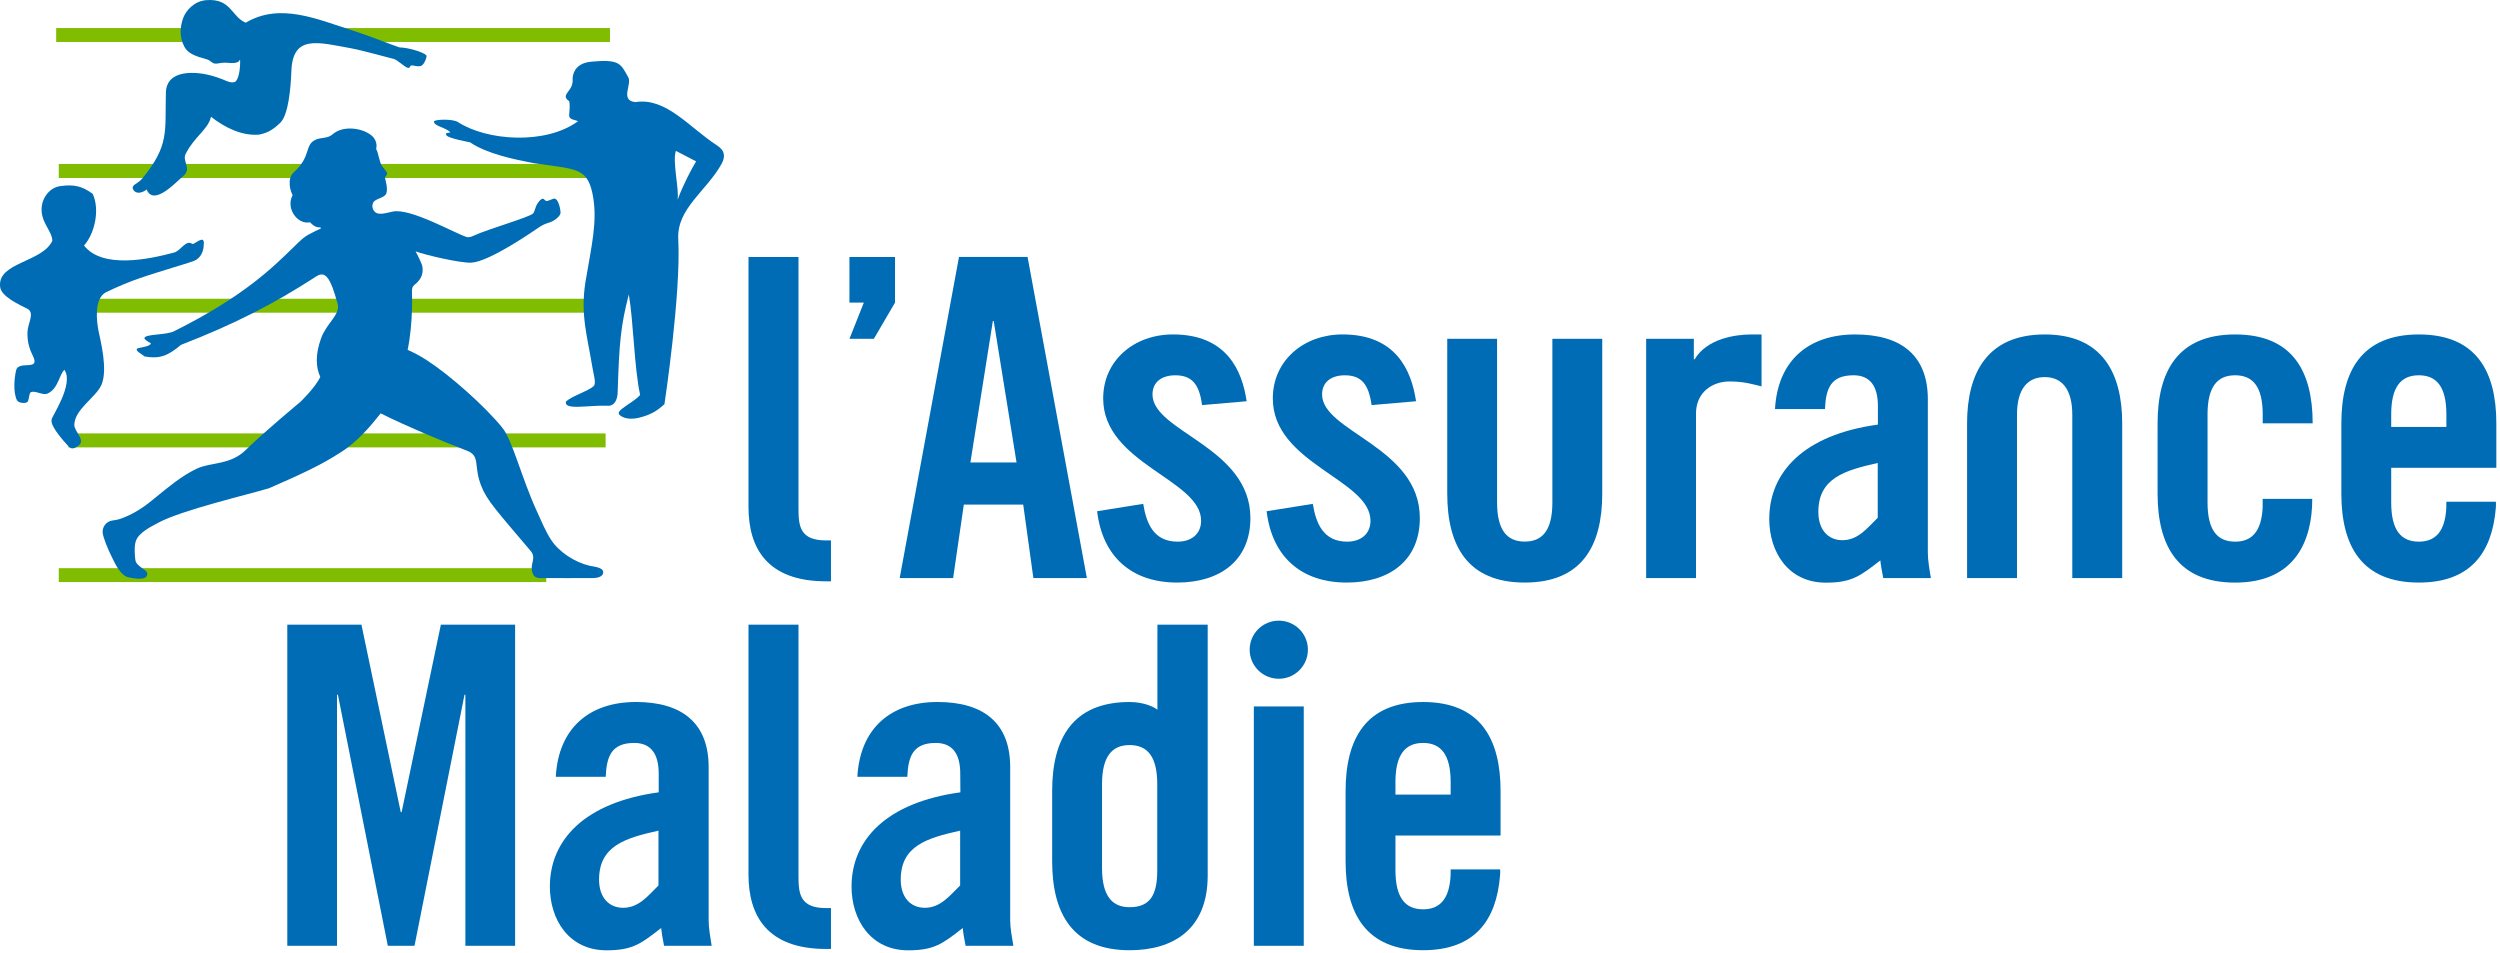 <?xml version="1.0" encoding="UTF-8"?>
<svg width="118px" height="45px" viewBox="0 0 118 45" version="1.1" xmlns="http://www.w3.org/2000/svg" xmlns:xlink="http://www.w3.org/1999/xlink">
    <!-- Generator: Sketch 59.1 (86144) - https://sketch.com -->
    <title>fi/logo</title>
    <desc>Created with Sketch.</desc>
    <g id="Mire-temporaire" stroke="none" stroke-width="1" fill="none" fill-rule="evenodd">
        <g id="FC---Mire-temporaire---Alicem-1-Survol" transform="translate(-656, -424)">
            <g id="boutons-mire-L" transform="translate(364, 416)">
                <g id="fi-copy-3">
                    <g transform="translate(236, 0)">
                        <g id="logo/ameli/couleurs" transform="translate(56, 8)">
                            <g id="Group-32" transform="translate(0, 0)">
                                <path d="M54.622,41.089 C54.622,42.22 54.299,42.82 53.318,42.82 C52.481,42.82 52.016,42.273 52.016,40.974 L52.016,37.012 C52.016,35.712 52.481,35.167 53.318,35.167 C54.162,35.167 54.622,35.712 54.622,37.012 L54.622,41.089 Z M57.003,41.327 L57.003,29.484 L54.63,29.484 L54.63,33.498 C54.482,33.374 53.996,33.135 53.318,33.135 C50.631,33.135 49.662,34.859 49.662,37.335 L49.662,40.653 C49.662,43.129 50.631,44.851 53.318,44.851 C55.345,44.851 57.003,43.895 57.003,41.327 L57.003,41.327 Z" id="Fill-1" fill="#006CB5"></path>
                                <polygon id="Fill-3" fill="#006CB5" points="24.313 29.484 24.313 44.641 21.966 44.641 21.966 32.79 21.925 32.79 19.565 44.641 18.305 44.641 15.949 32.79 15.907 32.79 15.907 44.641 13.56 44.641 13.56 29.484 17.06 29.484 18.916 38.336 18.956 38.336 20.809 29.484"></polygon>
                                <polygon id="Fill-5" fill="#006CB5" points="59.181 44.642 61.537 44.642 61.537 33.344 59.181 33.344"></polygon>
                                <path d="M61.733,30.665 C61.733,31.424 61.12,32.037 60.359,32.037 C59.6,32.037 58.984,31.424 58.984,30.665 C58.984,29.908 59.6,29.295 60.359,29.295 C61.12,29.295 61.733,29.908 61.733,30.665" id="Fill-7" fill="#006CB5"></path>
                                <path d="M45.319,41.794 C44.827,42.274 44.391,42.848 43.651,42.848 C42.989,42.848 42.515,42.37 42.515,41.519 C42.515,39.927 43.745,39.555 45.319,39.207 L45.319,41.794 Z M47.681,43.444 L47.681,36.204 C47.681,34.141 46.441,33.134 44.251,33.134 C42.046,33.134 40.596,34.372 40.467,36.664 L42.826,36.664 C42.864,35.697 43.097,35.067 44.168,35.067 C44.947,35.067 45.324,35.571 45.324,36.515 L45.33,37.398 C41.827,37.877 40.193,39.648 40.193,41.848 C40.193,43.396 41.085,44.855 42.864,44.855 C44.098,44.855 44.493,44.543 45.445,43.801 C45.456,44.014 45.504,44.269 45.577,44.641 L47.831,44.641 C47.767,44.263 47.681,43.801 47.681,43.444 L47.681,43.444 Z" id="Fill-8" fill="#006CB5"></path>
                                <path d="M31.08,41.794 C30.591,42.274 30.155,42.848 29.413,42.848 C28.75,42.848 28.276,42.37 28.276,41.519 C28.276,39.927 29.51,39.555 31.08,39.207 L31.08,41.794 Z M33.448,43.444 L33.448,36.204 C33.448,34.141 32.202,33.134 30.018,33.134 C27.81,33.134 26.357,34.372 26.234,36.664 L28.59,36.664 C28.63,35.697 28.864,35.067 29.938,35.067 C30.712,35.067 31.091,35.571 31.091,36.515 L31.091,37.398 C27.591,37.877 25.954,39.648 25.954,41.848 C25.954,43.396 26.843,44.855 28.63,44.855 C29.861,44.855 30.257,44.543 31.207,43.801 C31.226,44.014 31.269,44.269 31.343,44.641 L33.59,44.641 C33.531,44.263 33.448,43.801 33.448,43.444 L33.448,43.444 Z" id="Fill-9" fill="#006CB5"></path>
                                <path d="M38.977,42.861 C37.769,42.858 37.689,42.197 37.689,41.369 L37.689,29.483 L35.329,29.483 L35.329,41.281 C35.329,43.189 36.179,44.791 38.993,44.791 L39.222,44.791 L39.222,42.861 L38.977,42.861 Z" id="Fill-10" fill="#006CB5"></path>
                                <path d="M65.865,36.915 C65.865,35.616 66.328,35.067 67.169,35.067 C68.011,35.067 68.471,35.616 68.471,36.915 L68.471,37.506 L65.865,37.506 L65.865,36.915 Z M70.827,39.436 L70.827,37.336 C70.827,34.858 69.861,33.135 67.169,33.135 C64.482,33.135 63.512,34.858 63.512,37.336 L63.512,40.654 C63.512,43.129 64.482,44.85 67.169,44.85 C69.608,44.85 70.63,43.444 70.802,41.328 C70.802,41.328 70.819,41.13 70.81,41.035 L68.471,41.035 L68.468,41.325 C68.411,42.444 67.952,42.92 67.169,42.92 C66.328,42.92 65.865,42.373 65.865,41.071 L65.865,39.436 L70.827,39.436 Z" id="Fill-11" fill="#006CB5"></path>
                                <path d="M45.803,21.829 L47.981,21.829 L46.903,15.151 L46.863,15.151 L45.803,21.829 Z M44.988,27.284 L42.465,27.284 L45.265,12.127 L48.501,12.127 L51.3,27.284 L48.775,27.284 L48.296,23.818 L45.492,23.818 L44.988,27.284 Z" id="Fill-12" fill="#006CB5"></path>
                                <path d="M77.698,27.284 L77.698,15.992 L79.949,15.992 L79.949,16.956 L79.99,16.956 C80.561,15.992 81.897,15.786 82.658,15.786 L83.145,15.786 L83.145,18.238 C82.724,18.136 82.324,18.005 81.631,18.005 C80.828,18.005 80.051,18.513 80.051,19.517 L80.051,27.284 L77.698,27.284 Z" id="Fill-13" fill="#006CB5"></path>
                                <path d="M75.626,15.992 L75.626,23.299 C75.626,25.773 74.662,27.497 71.967,27.497 C69.278,27.497 68.31,25.773 68.31,23.299 L68.31,15.992 L70.662,15.992 L70.662,23.719 C70.662,25.019 71.129,25.563 71.967,25.563 C72.812,25.563 73.272,25.019 73.272,23.719 L73.272,15.992 L75.626,15.992 Z" id="Fill-14" fill="#006CB5"></path>
                                <path d="M92.846,27.284 L92.846,19.982 C92.846,17.583 93.817,15.786 96.513,15.786 C99.203,15.786 100.168,17.583 100.168,19.982 L100.168,27.284 L97.812,27.284 L97.812,19.577 C97.812,18.366 97.319,17.799 96.513,17.799 C95.695,17.799 95.202,18.366 95.202,19.577 L95.202,27.284 L92.846,27.284 Z" id="Fill-15" fill="#006CB5"></path>
                                <path d="M88.629,24.439 C88.137,24.919 87.705,25.497 86.959,25.497 C86.3,25.497 85.826,25.017 85.826,24.167 C85.826,22.572 87.058,22.202 88.629,21.853 L88.629,24.439 Z M90.994,26.092 L90.994,18.846 C90.994,16.79 89.751,15.786 87.564,15.786 C85.359,15.786 83.907,17.02 83.78,19.308 L86.139,19.308 C86.179,18.339 86.41,17.713 87.487,17.713 C88.26,17.713 88.637,18.216 88.637,19.163 L88.637,20.041 C85.138,20.519 83.509,22.29 83.509,24.493 C83.509,26.042 84.393,27.502 86.179,27.502 C87.407,27.502 87.803,27.186 88.753,26.45 C88.769,26.662 88.821,26.914 88.889,27.285 L91.138,27.285 C91.074,26.911 90.994,26.45 90.994,26.092 L90.994,26.092 Z" id="Fill-16" fill="#006CB5"></path>
                                <path d="M38.977,25.508 C37.769,25.504 37.689,24.844 37.689,24.015 L37.689,12.131 L35.329,12.131 L35.329,23.929 C35.329,25.837 36.179,27.438 38.993,27.438 L39.222,27.438 L39.222,25.508 L38.977,25.508 Z" id="Fill-17" fill="#006CB5"></path>
                                <path d="M54.398,18.619 C54.398,18.028 54.838,17.714 55.475,17.714 C56.275,17.714 56.607,18.153 56.738,19.12 L58.842,18.939 C58.63,17.483 57.894,15.785 55.365,15.785 C53.52,15.785 52.07,17.021 52.07,18.806 C52.07,21.893 56.692,22.626 56.692,24.578 C56.692,25.206 56.23,25.566 55.585,25.566 C54.464,25.566 54.113,24.727 53.96,23.782 L51.784,24.13 C52.038,26.275 53.409,27.497 55.564,27.497 C57.572,27.497 59.019,26.468 59.019,24.452 C59.019,21.093 54.398,20.382 54.398,18.619" id="Fill-18" fill="#006CB5"></path>
                                <path d="M62.402,18.619 C62.402,18.028 62.842,17.714 63.475,17.714 C64.272,17.714 64.601,18.153 64.74,19.12 L66.838,18.939 C66.621,17.483 65.892,15.785 63.368,15.785 C61.529,15.785 60.077,17.021 60.077,18.806 C60.077,21.893 64.687,22.626 64.687,24.578 C64.687,25.206 64.227,25.566 63.588,25.566 C62.471,25.566 62.12,24.727 61.964,23.782 L59.785,24.13 C60.038,26.275 61.415,27.497 63.568,27.497 C65.563,27.497 67.016,26.468 67.016,24.452 C67.016,21.093 62.402,20.382 62.402,18.619" id="Fill-19" fill="#006CB5"></path>
                                <path d="M112.865,19.557 C112.865,18.258 113.325,17.713 114.17,17.713 C115.009,17.713 115.469,18.258 115.469,19.557 L115.469,20.15 L112.865,20.15 L112.865,19.557 Z M117.827,22.081 L117.827,19.982 C117.827,17.506 116.863,15.786 114.17,15.786 C111.477,15.786 110.512,17.506 110.512,19.982 L110.512,23.299 C110.512,25.778 111.477,27.497 114.17,27.497 C116.606,27.497 117.631,26.087 117.803,23.975 C117.803,23.975 117.817,23.776 117.805,23.682 L115.469,23.682 L115.465,23.975 C115.409,25.088 114.951,25.566 114.17,25.566 C113.325,25.566 112.865,25.024 112.865,23.719 L112.865,22.081 L117.827,22.081 Z" id="Fill-20" fill="#006CB5"></path>
                                <path d="M40.093,12.131 L40.093,14.283 L40.773,14.283 C40.556,14.825 40.095,15.992 40.095,15.992 L41.246,15.992 L42.245,14.283 L42.245,12.131 L40.093,12.131 Z" id="Fill-21" fill="#006CB5"></path>
                                <path d="M106.797,23.547 L106.797,23.976 C106.735,25.089 106.286,25.566 105.499,25.566 C104.654,25.566 104.196,25.024 104.196,23.719 L104.196,19.557 C104.196,18.258 104.654,17.713 105.499,17.713 C106.34,17.713 106.8,18.258 106.8,19.557 L106.8,19.982 L109.158,19.982 C109.158,17.507 108.193,15.786 105.499,15.786 C102.805,15.786 101.838,17.507 101.838,19.982 L101.838,23.299 C101.838,25.777 102.805,27.499 105.499,27.499 C108.373,27.499 109.139,25.469 109.139,23.547 L106.797,23.547 Z" id="Fill-22" fill="#006CB5"></path>
                                <polygon id="Fill-23" fill="#80BC00" points="2.774 27.473 25.783 27.473 25.783 26.818 2.774 26.818"></polygon>
                                <polygon id="Fill-24" fill="#80BC00" points="3.226 21.117 28.585 21.117 28.585 20.457 3.226 20.457"></polygon>
                                <polygon id="Fill-25" fill="#80BC00" points="2.774 14.759 28.914 14.759 28.914 14.101 2.774 14.101"></polygon>
                                <polygon id="Fill-26" fill="#80BC00" points="2.774 8.401 28.914 8.401 28.914 7.739 2.774 7.739"></polygon>
                                <polygon id="Fill-27" fill="#80BC00" points="2.652 1.981 28.791 1.981 28.791 1.324 2.652 1.324"></polygon>
                                <path d="M4.378,9.152 C4.727,9.928 4.459,11.035 3.966,11.59 C4.838,12.7 7.024,12.24 8.201,11.924 C8.52,11.86 8.772,11.291 9.071,11.511 C9.155,11.577 9.677,11.017 9.617,11.54 C9.617,11.86 9.469,12.199 9.144,12.319 C8.899,12.41 8.195,12.62 8.195,12.62 C6.936,13.017 6.253,13.192 4.999,13.796 C4.419,14.103 4.569,15.213 4.649,15.613 C4.727,16.017 5.117,17.469 4.776,18.192 C4.495,18.779 3.523,19.324 3.507,20.054 C3.507,20.371 4.032,20.755 3.729,21.014 C3.528,21.179 3.385,21.209 3.264,21.098 C3.264,21.098 2.322,20.13 2.439,19.796 C2.434,19.668 3.501,18.141 3.041,17.455 C2.788,17.689 2.758,18.334 2.25,18.574 C2.002,18.682 1.653,18.402 1.446,18.519 C1.365,18.569 1.376,18.892 1.296,18.97 C1.217,19.053 0.879,19.037 0.8,18.892 C0.607,18.495 0.682,17.819 0.758,17.484 C0.868,16.989 1.9,17.534 1.565,16.825 C1.441,16.57 1.283,16.231 1.296,15.686 C1.303,15.273 1.653,14.789 1.308,14.581 C0.927,14.39 0.019,13.987 0.004,13.514 C-0.105,12.382 1.992,12.382 2.47,11.368 C2.47,10.881 1.854,10.464 1.979,9.689 C2.04,9.299 2.347,8.852 2.851,8.783 C3.482,8.698 3.869,8.775 4.378,9.152" id="Fill-28" fill="#006CB5"></path>
                                <path d="M31.983,9.428 C32.059,8.89 31.731,7.637 31.901,7.121 L32.857,7.617 C32.651,7.958 32.247,8.707 31.983,9.428 M33.843,6.863 C32.554,6.034 31.441,4.585 29.996,4.819 C29.232,4.754 29.859,3.948 29.646,3.635 C29.3,3.016 29.259,2.782 27.901,2.912 C27.53,2.95 27.232,3.089 27.092,3.412 C26.964,3.775 27.084,3.685 26.995,4.022 C26.882,4.362 26.481,4.518 26.865,4.773 C26.898,4.883 26.898,5.074 26.865,5.419 C26.847,5.67 27.153,5.645 27.282,5.723 C25.741,6.85 22.971,6.645 21.613,5.761 C21.359,5.596 20.483,5.637 20.483,5.735 C20.483,5.963 21.053,6.012 21.257,6.251 C21.161,6.281 20.999,6.245 21.07,6.384 C21.143,6.528 22.183,6.716 22.183,6.716 C22.978,7.254 24.219,7.513 25.182,7.7 C27.151,7.993 27.704,7.887 27.966,9.143 C28.226,10.416 27.92,11.59 27.63,13.329 C27.393,14.877 27.717,15.844 27.966,17.363 C28.009,17.645 28.16,18.113 28.017,18.228 C27.744,18.47 27.027,18.677 26.718,18.946 C26.581,19.392 27.829,19.109 28.663,19.152 C29.06,19.183 29.154,18.759 29.154,18.502 C29.229,16.126 29.3,15.385 29.68,13.894 C29.902,15.179 29.932,17.34 30.214,18.641 C29.888,19.024 29.02,19.367 29.238,19.578 C29.488,19.818 29.918,19.774 30.144,19.721 C30.676,19.589 30.982,19.426 31.362,19.076 C31.362,19.076 32.152,13.862 32.014,11.283 C31.936,9.845 33.348,9.017 34.059,7.734 C34.237,7.403 34.232,7.115 33.843,6.863" id="Fill-29" fill="#006CB5"></path>
                                <path d="M16.562,2.278 C17.121,2.379 18.424,2.749 18.577,2.778 C18.733,2.81 19.112,3.168 19.232,3.196 C19.3,3.211 19.316,3.221 19.37,3.121 C19.423,3.02 19.646,3.179 19.873,3.111 C20.022,3.066 20.163,2.666 20.128,2.62 C19.982,2.446 19.225,2.241 18.858,2.238 C18.429,2.098 17.433,1.691 16.685,1.453 C14.991,0.917 13.224,0.104 11.599,1.072 C10.922,0.791 10.91,-0.087 9.735,0.007 C9.178,0.051 8.781,0.478 8.641,0.863 C8.506,1.249 8.45,1.731 8.703,2.207 C8.838,2.467 9.109,2.592 9.378,2.687 C9.512,2.733 9.655,2.76 9.791,2.81 C9.98,2.878 10.018,3.029 10.238,3.001 C10.402,2.975 10.535,2.951 10.704,2.962 C10.86,2.97 11.258,3.029 11.316,2.822 C11.325,2.822 11.331,2.824 11.333,2.824 C11.347,3.211 11.277,3.781 11.074,3.875 C10.803,3.938 10.685,3.774 10.028,3.582 C9.384,3.393 7.858,3.202 7.83,4.373 C7.78,6.241 8.006,6.845 6.711,8.432 C6.486,8.707 6.108,8.724 6.33,9.01 C6.504,9.189 6.788,9.053 6.922,8.944 C7.253,9.777 8.366,8.534 8.612,8.343 C9.117,7.951 8.544,7.604 8.783,7.226 C9.195,6.43 9.826,6.107 9.959,5.511 C10.612,6.022 11.408,6.419 12.22,6.355 C12.556,6.291 12.861,6.164 13.24,5.783 C13.614,5.401 13.721,4.182 13.754,3.339 C13.824,1.627 15.007,1.996 16.562,2.278" id="Fill-30" fill="#006CB0"></path>
                                <path d="M27.823,26.702 C27.148,26.543 26.386,26.064 26.01,25.476 C25.742,25.065 25.556,24.6 25.338,24.128 C24.606,22.525 24.186,20.771 23.708,20.186 C22.869,19.155 21.239,17.71 20.139,16.998 C19.811,16.783 19.508,16.634 19.241,16.513 C19.507,15.222 19.445,13.845 19.445,13.845 C19.445,13.581 19.451,13.573 19.542,13.462 C19.828,13.24 20.016,12.969 19.929,12.542 C19.922,12.482 19.684,11.973 19.614,11.864 C20.013,12.02 21.753,12.432 22.259,12.397 C23.124,12.339 25.178,10.909 25.491,10.695 C25.723,10.557 25.851,10.526 25.962,10.493 C26.085,10.461 26.384,10.275 26.452,10.088 C26.481,10.005 26.386,9.412 26.182,9.374 C26.09,9.363 25.859,9.511 25.776,9.486 C25.73,9.47 25.671,9.38 25.63,9.38 C25.512,9.38 25.402,9.559 25.343,9.647 C25.274,9.765 25.244,9.97 25.166,10.07 C25.025,10.246 23.027,10.812 22.363,11.122 C22.25,11.176 22.13,11.221 22.013,11.182 C21.489,11.022 19.377,9.811 18.541,9.986 C18.275,10.037 17.861,10.188 17.686,9.991 C17.589,9.891 17.535,9.726 17.616,9.563 C17.701,9.374 18.146,9.35 18.232,9.135 C18.327,8.898 18.172,8.426 18.172,8.399 C18.175,8.308 18.281,8.263 18.272,8.184 C18.261,8.098 18.154,8.004 18.029,7.834 C17.904,7.659 17.866,7.217 17.751,7.024 C17.777,6.964 17.858,6.56 17.385,6.29 C16.913,6.014 16.139,5.954 15.704,6.336 C15.457,6.558 15.128,6.472 14.868,6.608 C14.369,6.869 14.689,7.39 13.87,8.128 C13.515,8.448 13.724,9.07 13.813,9.208 C13.464,9.86 14.074,10.622 14.628,10.49 C14.811,10.668 14.926,10.746 15.125,10.729 C15.128,10.754 15.134,10.773 15.141,10.792 C15.017,10.837 14.751,10.972 14.637,11.034 C14.317,11.191 14.138,11.397 13.848,11.674 C12.923,12.574 11.542,13.972 8.258,15.613 C7.887,15.839 6.814,15.742 6.814,15.973 C6.885,16.087 7.118,16.2 7.118,16.2 C7.128,16.334 6.723,16.389 6.504,16.436 C6.317,16.541 6.679,16.692 6.82,16.824 C7.552,16.954 7.928,16.79 8.546,16.276 C11.043,15.306 12.899,14.362 14.924,13.049 C15.349,12.772 15.592,13.072 15.94,14.353 C16.07,14.851 15.411,15.256 15.158,15.96 C14.873,16.744 14.908,17.336 15.117,17.791 C14.88,18.3 14.169,18.977 14.169,18.977 C14.169,18.977 12.471,20.382 11.61,21.229 C10.865,21.969 9.964,21.797 9.275,22.127 C8.569,22.466 7.928,23.001 7.331,23.491 C6.893,23.857 6.457,24.178 5.873,24.416 C5.651,24.508 5.539,24.538 5.303,24.568 C5.004,24.611 4.821,24.884 4.846,25.141 C4.87,25.375 5.077,25.896 5.306,26.348 C5.426,26.597 5.701,27.175 6.059,27.248 C6.304,27.298 6.814,27.403 6.93,27.181 C7.084,26.884 6.433,26.802 6.387,26.42 C6.357,26.176 6.33,25.773 6.412,25.537 C6.551,25.131 7.135,24.854 7.481,24.668 C8.563,24.083 11.742,23.333 12.692,23.047 C14.069,22.448 15.151,21.959 16.042,21.373 C16.828,20.898 17.47,20.141 17.968,19.511 C19.14,20.098 20.873,20.828 22.024,21.266 C22.703,21.525 22.331,21.956 22.71,22.924 C22.979,23.626 23.466,24.133 25.067,26.029 C25.302,26.336 25.053,26.56 25.104,26.908 C25.16,27.284 25.343,27.298 25.696,27.287 C26.018,27.278 26.35,27.287 26.674,27.287 C27.086,27.287 27.605,27.287 28.017,27.284 C28.172,27.282 28.471,27.231 28.471,27.012 C28.471,26.77 28.028,26.751 27.823,26.702" id="Fill-31" fill="#006CB5"></path>
                            </g>
                        </g>
                    </g>
                </g>
            </g>
        </g>
    </g>
</svg>